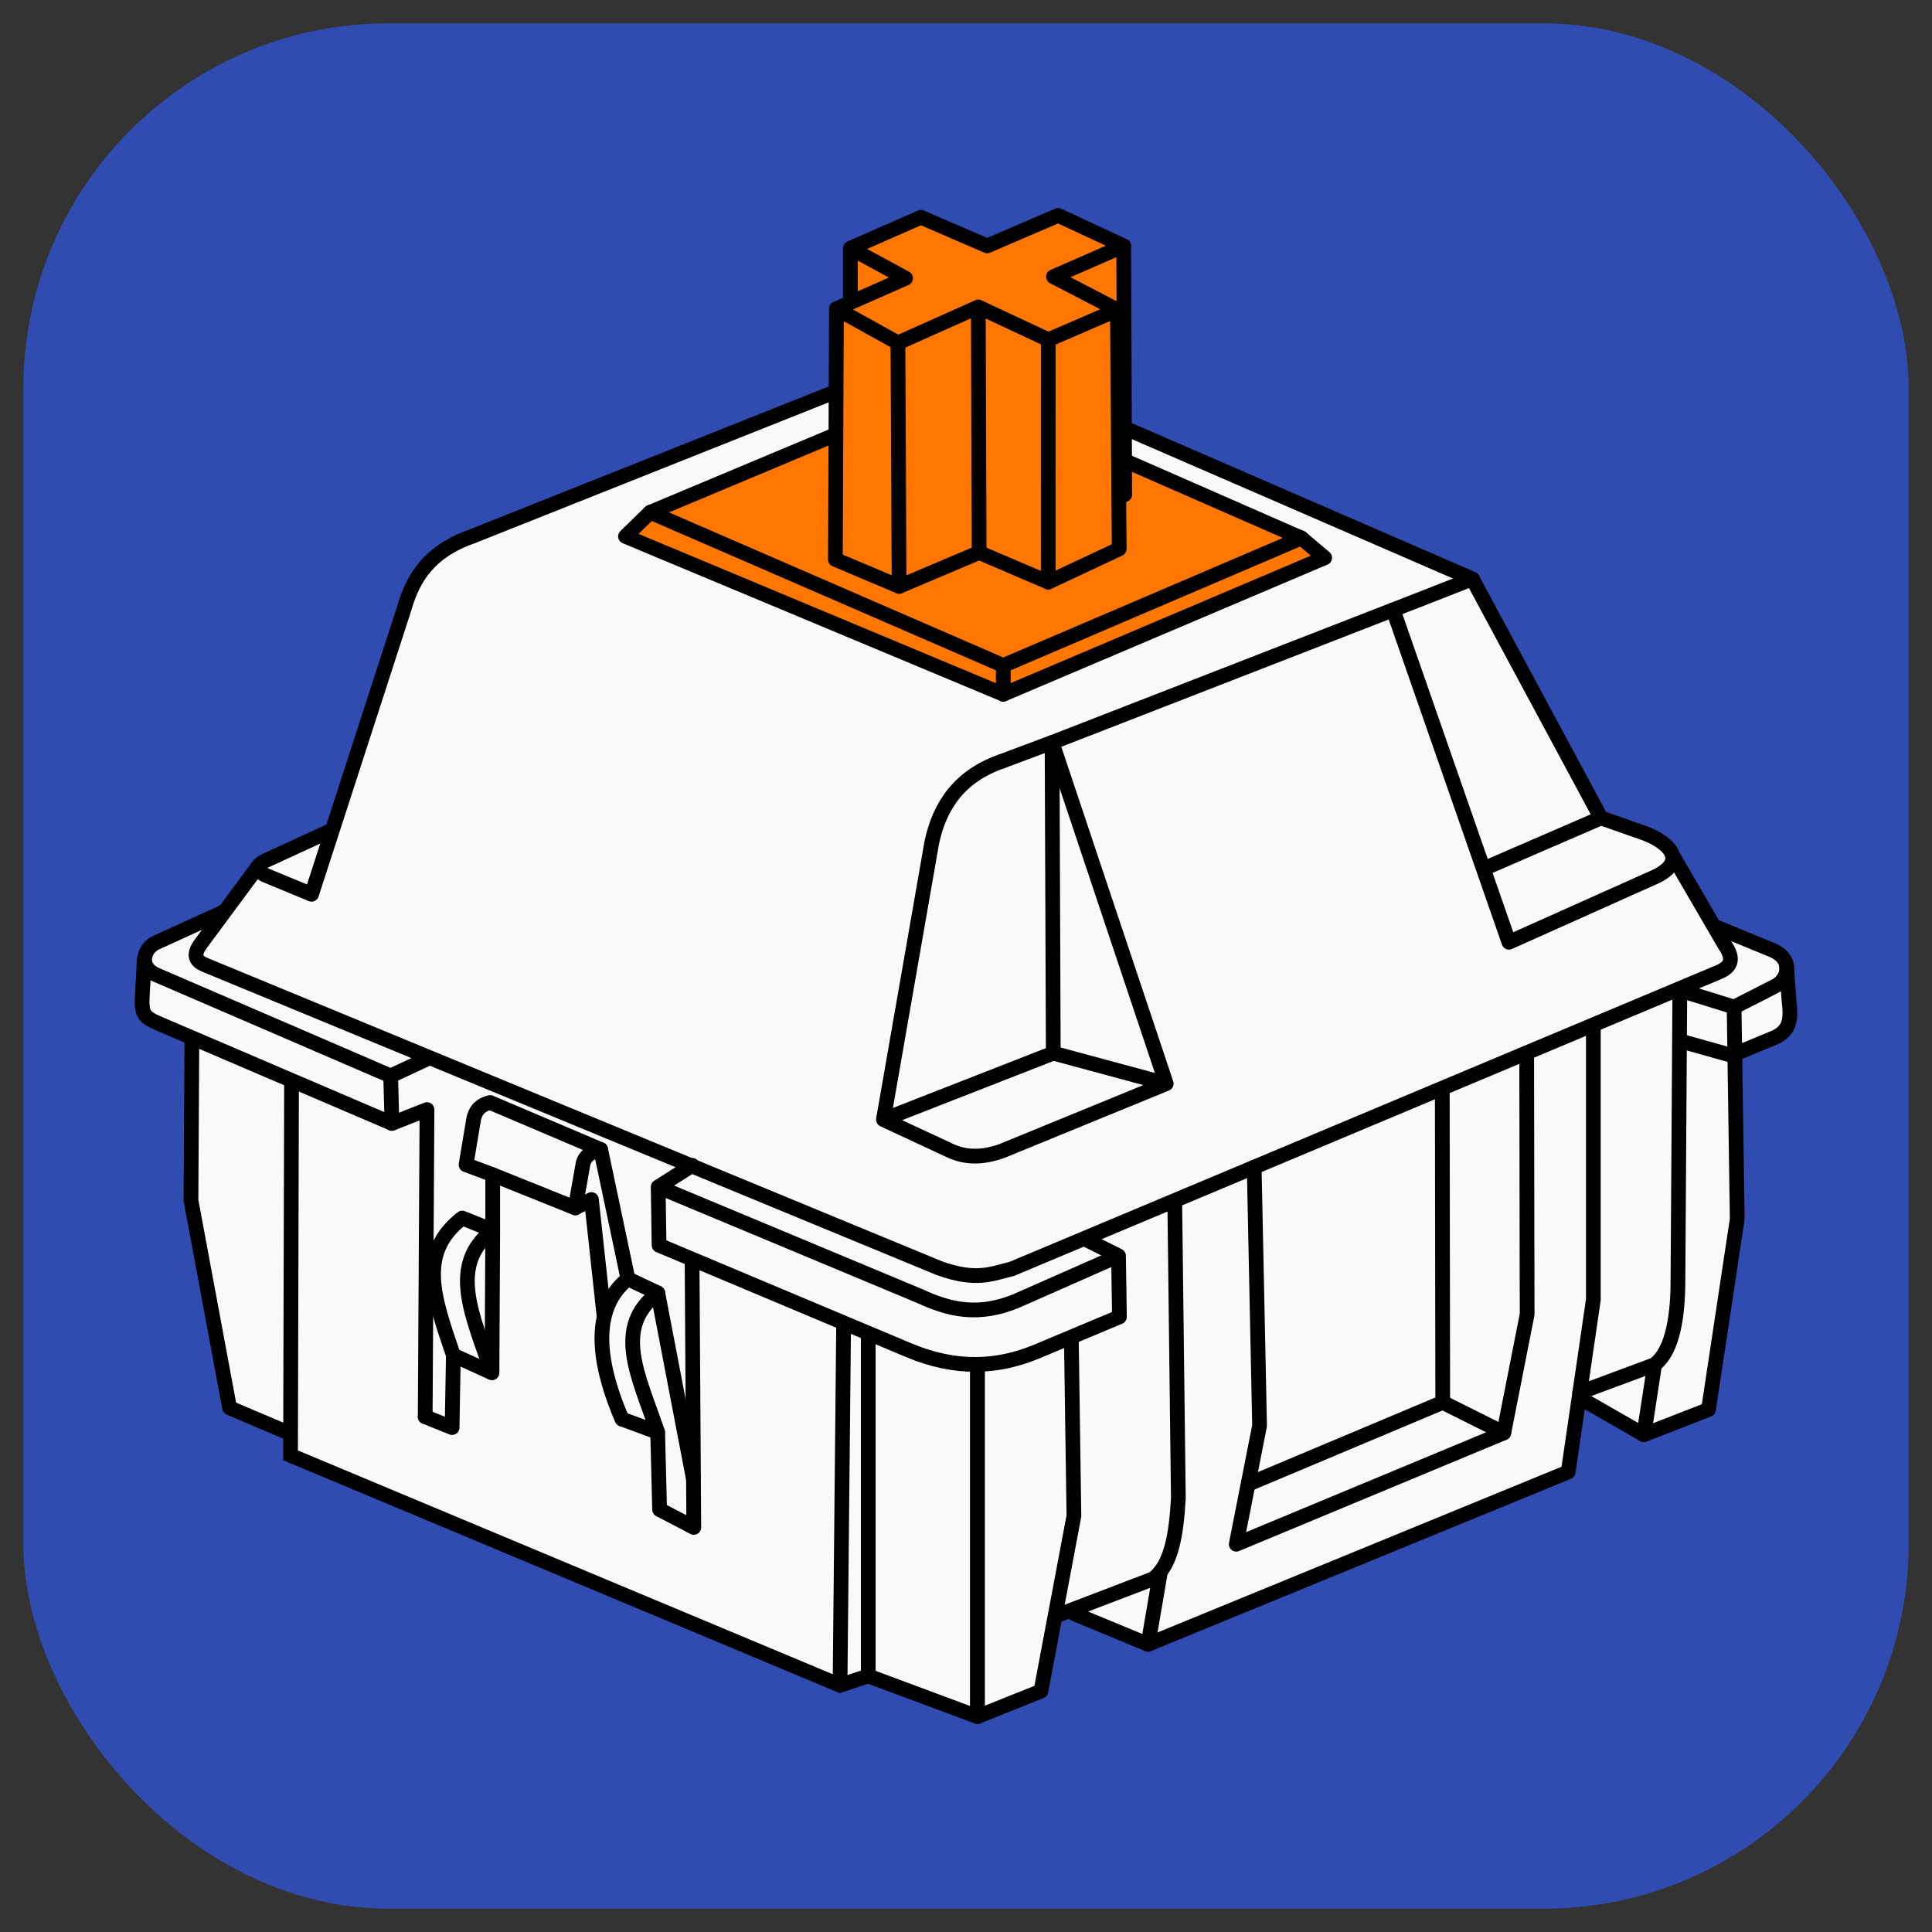 <?xml version="1.0" encoding="UTF-8" standalone="no"?>
<!-- Created with Inkscape (http://www.inkscape.org/) -->

<svg
   version="1.1"
   id="svg2"
   width="131.165"
   height="131.165"
   viewBox="0 0 131.165 131.165"
   sodipodi:docname="icon.svg"
   inkscape:version="1.1.1 (3bf5ae0d25, 2021-09-20, custom)"
   inkscape:export-filename="/home/rafael/Development/keyswitch-kicad-library/assets/icon.png"
   inkscape:export-xdpi="46.841656"
   inkscape:export-ydpi="46.841656"
   xmlns:inkscape="http://www.inkscape.org/namespaces/inkscape"
   xmlns:sodipodi="http://sodipodi.sourceforge.net/DTD/sodipodi-0.dtd"
   xmlns="http://www.w3.org/2000/svg"
   xmlns:svg="http://www.w3.org/2000/svg">
  <rect x="0" y="0" width="131.165" height="131.165" fill="#333333" stroke="none"/>
  <defs
     id="defs6" />
  <sodipodi:namedview
     id="namedview4"
     pagecolor="#505050"
     bordercolor="#eeeeee"
     borderopacity="1"
     inkscape:pageshadow="0"
     inkscape:pageopacity="0"
     inkscape:pagecheckerboard="0"
     showgrid="false"
     fit-margin-top="0"
     fit-margin-left="0"
     fit-margin-right="0"
     fit-margin-bottom="0"
     inkscape:zoom="2.8284271"
     inkscape:rotation="-1"
     inkscape:cx="49.181017"
     inkscape:cy="48.949043"
     inkscape:window-width="1920"
     inkscape:window-height="1033"
     inkscape:window-x="0"
     inkscape:window-y="24"
     inkscape:window-maximized="1"
     inkscape:current-layer="g8" />
  <g
     inkscape:groupmode="layer"
     inkscape:label="Image"
     id="g8"
     transform="translate(-30.417,-30.417)">
    <rect
       style="fill:#314cb0;fill-opacity:1;stroke:none;stroke-width:4.879;stroke-linecap:round;stroke-linejoin:round;stroke-miterlimit:4;stroke-dasharray:none;stroke-opacity:1"
       id="rect27611"
       width="128"
       height="128"
       x="32"
       y="32"
       ry="24.795" />
    <g
       id="g52743">
      <path
         style="fill:#f9f9f9;fill-opacity:1;stroke:none;stroke-width:1px;stroke-linecap:butt;stroke-linejoin:miter;stroke-opacity:1"
         d="m 40.852,94.427 4.74,-2.101 2.334,-3.073 5.106,-2.521 5.007,-15.636 0.945,-2.08 1.53,-1.367 5.653,-2.378 28.248,-11.159 35.962,15.604 8.731,16.229 4.44,1.699 3.327,5.69 c 0,0 3.259,1.347 3.557,1.454 0.298,0.107 1.273,1.198 1.273,1.198 l 0.218,3.835 -0.622,0.987 -3.325,1.259 0.381,11.124 -1.95,12.922 -4.389,1.707 -3.931,-2.255 -0.427,-0.61 -0.777,5.394 -28.526,11.703 -4.998,-2.072 -1.112,0.091 -1.163,5.161 -4.31,1.724 -7.413,-2.758 -1.914,0.636 -37.307,-15.611 -0.114,-1.516 -4.023,-1.707 -2.621,-14.08 0.061,-10.971 -3.334,-1.71 0.095,-3.647 z"
         id="path26768"
         sodipodi:nodetypes="cccccccccccccsccccccccccccccccccccccccc" />
      <rect
         style="fill:#ff7700;fill-opacity:1;stroke:none;stroke-width:0.856;stroke-linecap:round;stroke-linejoin:round;stroke-opacity:0.941"
         id="rect26653"
         width="18.635"
         height="22.599"
         x="88.096"
         y="47.334" />
      <path
         style="fill:none;stroke:#000000;stroke-width:1px;stroke-linecap:round;stroke-linejoin:round;stroke-opacity:1"
         d="m 59.284,126.601 1.826,0.734 0.086,-4.913 c -1.322,-3.9 -2.454,-6.94 0.603,-9.31 l 2.069,0.83 -0.002,-3.772 -1.808,-0.678 0.517,-3.103 c 0.107,-0.507 0.368,-0.937 1.121,-1.121 l 7.499,3.189 1.854,8.781 2.025,0.959 2.408,12.575 m -13.664,-7.153 c -1.322,-3.9 -3.008,-7.308 0.05,-9.678"
         id="path9655"
         sodipodi:nodetypes="ccccccccccccccc" />
      <path
         style="fill:none;stroke:#000000;stroke-width:1px;stroke-linecap:round;stroke-linejoin:round;stroke-opacity:1"
         d="m 51.569,91.131 6.303,-19.449 c 0.585,-2.034 1.696,-3.831 4.563,-4.838 l 31.98,-12.731 35.962,15.604 8.731,16.229 3.005,1.055 c 1.57,0.604 2.889,1.843 0.751,2.908 l -10.003,4.478 -7.863,-22.568 -23.154,9.006 7.749,23.162 -11.154,4.571 c -1.199,0.426 -2.397,0.526 -3.596,-0.061 l -4.45,-2.072 3.276,-18.773 c 0.536,-2.598 1.945,-4.572 4.754,-5.547"
         id="path1669"
         sodipodi:nodetypes="ccccccccccccccccc" />
      <path
         style="fill:#ff7700;fill-opacity:1;stroke:#000000;stroke-width:1px;stroke-linecap:round;stroke-linejoin:round;stroke-opacity:1"
         d="m 72.881,66.833 1.681,-1.638 20.554,-8.614 23.65,10.362 1.585,1.341 -21.821,9.265 z"
         id="path1514" />
      <path
         style="fill:#ffffff;stroke:#000000;stroke-width:1px;stroke-linecap:round;stroke-linejoin:round;stroke-opacity:1"
         d="m 106.705,47.111 0.071,16.885"
         id="path1363"
         sodipodi:nodetypes="cc" />
      <path
         style="fill:#ffffff;stroke:#000000;stroke-width:1px;stroke-linecap:butt;stroke-linejoin:miter;stroke-opacity:1"
         d="m 88.152,47.271 v 9.379"
         id="path1361" />
      <path
         style="fill:none;stroke:#000000;stroke-width:1px;stroke-linecap:butt;stroke-linejoin:miter;stroke-opacity:1"
         d="m 106.776,63.996 -9.884,3.93"
         id="path26473" />
      <path
         style="fill:none;stroke:#000000;stroke-width:1px;stroke-linecap:round;stroke-linejoin:round;stroke-opacity:1"
         d="M 74.562,65.195 98.53,75.599 118.766,66.943"
         id="path1516" />
      <path
         style="fill:#ff7700;fill-opacity:1;stroke:#000000;stroke-width:1px;stroke-linecap:round;stroke-linejoin:round;stroke-opacity:1"
         d="m 87.204,51.378 -0.072,17.021 4.328,1.829 5.432,-2.301 4.693,2.011 4.815,-2.255 -0.123,-16.229"
         id="path899"
         sodipodi:nodetypes="ccccccc" />
      <path
         style="fill:none;stroke:#000000;stroke-width:1px;stroke-linecap:round;stroke-linejoin:round;stroke-opacity:1"
         d="M 98.53,77.549 V 75.599"
         id="path1518" />
      <path
         style="fill:none;stroke:#000000;stroke-width:1px;stroke-linecap:round;stroke-linejoin:round;stroke-opacity:1"
         d="m 101.589,53.481 -0.004,16.457"
         id="path901" />
      <path
         style="fill:none;stroke:#000000;stroke-width:1px;stroke-linecap:round;stroke-linejoin:round;stroke-opacity:1"
         d="m 96.834,51.256 0.057,16.67"
         id="path903" />
      <path
         style="fill:none;stroke:#000000;stroke-width:1px;stroke-linecap:round;stroke-linejoin:round;stroke-opacity:1"
         d="m 91.379,53.694 0.08,16.533"
         id="path905" />
      <path
         style="fill:#ff7700;fill-opacity:1;stroke:#000000;stroke-width:1px;stroke-linecap:round;stroke-linejoin:round;stroke-opacity:1"
         d="m 88.152,47.271 4.785,-2.103 4.503,1.943 4.815,-2.072 4.45,2.072 -4.767,2.09 4.339,2.253 -4.688,2.027 -4.754,-2.225 -5.455,2.438 -4.175,-2.316 4.693,-2.072 z"
         id="path895"
         sodipodi:nodetypes="ccccccccccccc" />
      <path
         style="fill:none;stroke:#000000;stroke-width:1px;stroke-linecap:round;stroke-linejoin:round;stroke-opacity:1"
         d="m 98.423,82.105 3.421,-1.28"
         id="path3053" />
      <path
         style="fill:none;stroke:#000000;stroke-width:1px;stroke-linecap:round;stroke-linejoin:round;stroke-opacity:1"
         d="m 124.998,71.82 5.379,-2.103"
         id="path3204" />
      <path
         style="fill:none;stroke:#000000;stroke-width:1px;stroke-linecap:butt;stroke-linejoin:miter;stroke-opacity:1"
         d="m 139.109,85.945 -8.038,3.482"
         id="path3779" />
      <path
         style="fill:none;stroke:#000000;stroke-width:1px;stroke-linecap:butt;stroke-linejoin:miter;stroke-opacity:1"
         d="m 90.393,106.425 11.533,-4.509 7.667,2.071"
         id="path4054" />
      <path
         style="fill:none;stroke:#000000;stroke-width:1px;stroke-linecap:butt;stroke-linejoin:miter;stroke-opacity:1"
         d="m 101.925,101.916 -0.081,-21.091"
         id="path4056" />
      <path
         style="fill:none;stroke:#000000;stroke-width:1px;stroke-linecap:butt;stroke-linejoin:miter;stroke-opacity:1"
         d="m 51.569,91.131 -3.153,-1.305 c -0.843,-0.396 -0.492,-0.684 -0.015,-0.96 l 4.632,-2.133"
         id="path4808"
         sodipodi:nodetypes="cccc" />
      <path
         style="fill:none;stroke:#000000;stroke-width:1px;stroke-linecap:round;stroke-linejoin:round;stroke-opacity:1"
         d="m 47.926,89.253 -3.868,5.223 c -0.568,0.771 -0.35,1.177 0.215,1.422 l 49.89,20.607 c 2.556,0.931 3.621,0.37 4.937,0.061 L 147.147,96.399 c 0.726,-0.319 1.069,-0.823 0.366,-1.829 l -3.532,-6.066"
         id="path5018"
         sodipodi:nodetypes="cccccccc" />
      <path
         style="fill:none;stroke:#000000;stroke-width:1px;stroke-linecap:round;stroke-linejoin:round;stroke-opacity:1"
         d="m 146.876,93.334 3.836,1.573 c 1.322,0.539 1.265,1.789 0.345,2.392 -0.092,0.06 -2.909,1.487 -2.909,1.487 l -3.685,-1.142"
         id="path5758"
         sodipodi:nodetypes="ccscc" />
      <path
         style="fill:none;stroke:#000000;stroke-width:1px;stroke-linecap:round;stroke-linejoin:round;stroke-opacity:1"
         d="m 144.462,97.644 -0.127,19.57 c 0.009,3.204 -0.56,5.061 -1.585,5.851 l -0.731,4.754 -3.931,-2.255"
         id="path5760"
         sodipodi:nodetypes="ccccc" />
      <path
         style="fill:none;stroke:#000000;stroke-width:1px;stroke-linecap:round;stroke-linejoin:round;stroke-opacity:1"
         d="m 142.019,127.82 4.389,-1.707 1.95,-12.922 -0.211,-14.405"
         id="path5762" />
      <path
         style="fill:none;stroke:#000000;stroke-width:1px;stroke-linecap:round;stroke-linejoin:round;stroke-opacity:1"
         d="m 144.449,101.078 3.528,0.989 2.926,-1.212 c 0.981,-0.46 1.15,-1.123 0.968,-2.545 l -0.165,-2.324"
         id="path5764"
         sodipodi:nodetypes="ccccc" />
      <path
         style="fill:none;stroke:#000000;stroke-width:1px;stroke-linecap:round;stroke-linejoin:round;stroke-opacity:1"
         d="m 138.591,100.147 v 18.499 l -1.707,11.703 -28.526,11.703 -4.998,-2.072"
         id="path5766"
         sodipodi:nodetypes="ccccc" />
      <path
         style="fill:none;stroke:#000000;stroke-width:1px;stroke-linecap:round;stroke-linejoin:round;stroke-opacity:1"
         d="m 134.065,102.128 0.03,17.524 -1.585,8.046 -18.164,7.558 1.585,-8.046 -0.366,-17.554"
         id="path5768"
         sodipodi:nodetypes="cccccc" />
      <path
         style="fill:none;stroke:#000000;stroke-width:1px;stroke-linecap:round;stroke-linejoin:round;stroke-opacity:1"
         d="m 128.335,104.444 0.03,21.181 -13.044,5.486"
         id="path5770"
         sodipodi:nodetypes="ccc" />
      <path
         style="fill:none;stroke:#000000;stroke-width:1px;stroke-linecap:round;stroke-linejoin:round;stroke-opacity:1"
         d="m 128.366,125.625 4.145,2.072"
         id="path5772" />
      <path
         style="fill:none;stroke:#000000;stroke-width:1px;stroke-linecap:round;stroke-linejoin:round;stroke-opacity:1"
         d="m 110.172,112.002 0.244,20.114 c -0.133,2.39 -0.449,4.543 -1.707,5.486 l -6.461,2.469"
         id="path5774"
         sodipodi:nodetypes="cccc" />
      <path
         style="fill:none;stroke:#000000;stroke-width:1px;stroke-linecap:round;stroke-linejoin:round;stroke-opacity:1"
         d="m 103.154,121.472 0.172,11.864 -2.241,11.896 -4.31,1.724 -7.413,-2.758 v -22.969"
         id="path5776"
         sodipodi:nodetypes="cccccc" />
      <path
         style="fill:none;stroke:#000000;stroke-width:1px;stroke-linecap:round;stroke-linejoin:round;stroke-opacity:1"
         d="m 108.358,142.052 0.838,-4.907"
         id="path5778"
         sodipodi:nodetypes="cc" />
      <path
         style="fill:none;stroke:#000000;stroke-width:1px;stroke-linecap:round;stroke-linejoin:round;stroke-opacity:1"
         d="m 137.661,124.955 5.09,-1.89"
         id="path5780"
         sodipodi:nodetypes="cc" />
      <path
         style="fill:none;stroke:#000000;stroke-width:1px;stroke-linecap:round;stroke-linejoin:round;stroke-opacity:1"
         d="m 45.592,92.326 -4.541,2.072 c -0.854,0.343 -1.308,1.683 0.03,2.225 l 15.858,6.839 2.586,-1.207"
         id="path7987"
         sodipodi:nodetypes="ccccc" />
      <path
         style="fill:none;stroke:#000000;stroke-width:1px;stroke-linecap:round;stroke-linejoin:round;stroke-opacity:1"
         d="m 56.94,103.463 0.086,3.222 -15.979,-6.842 c -1.358,-0.605 -0.948,-0.935 -0.843,-4.252"
         id="path7989"
         sodipodi:nodetypes="cccc" />
      <path
         style="fill:none;stroke:#000000;stroke-width:1px;stroke-linecap:round;stroke-linejoin:round;stroke-opacity:1"
         d="m 43.444,100.947 -0.061,10.971 2.621,14.08 4.023,1.707"
         id="path8938" />
      <path
         style="fill:none;stroke:#000000;stroke-width:1px;stroke-linecap:butt;stroke-linejoin:miter;stroke-opacity:1"
         d="m 50.21,103.751 -0.069,25.47 37.307,15.611 1.914,-0.636"
         id="path9006" />
      <path
         style="fill:none;stroke:#000000;stroke-width:1px;stroke-linecap:butt;stroke-linejoin:miter;stroke-opacity:1"
         d="M 87.448,144.833 87.692,120.202"
         id="path9008" />
      <path
         style="fill:none;stroke:#000000;stroke-width:1px;stroke-linecap:round;stroke-linejoin:round;stroke-opacity:1"
         d="m 57.026,106.684 2.38,-0.937 -0.122,20.853"
         id="path9010" />
      <path
         style="fill:none;stroke:#000000;stroke-width:1px;stroke-linecap:round;stroke-linejoin:round;stroke-opacity:1"
         d="m 77.417,109.534 -2.316,1.463 0.061,3.962 16.93,7.116 c 3.24,1.371 6.064,1.184 8.655,0.122 l 5.669,-2.377 -0.061,-4.145 -2.072,-1.036"
         id="path9078"
         sodipodi:nodetypes="cccccccc" />
      <path
         style="fill:none;stroke:#000000;stroke-width:1px;stroke-linecap:butt;stroke-linejoin:miter;stroke-opacity:1"
         d="m 75.101,110.997 17.783,7.421 c 1.923,0.891 3.977,1.443 6.705,0.244 l 6.766,-2.987"
         id="path9146"
         sodipodi:nodetypes="cccc" />
      <path
         style="fill:none;stroke:#000000;stroke-width:1.011px;stroke-linecap:round;stroke-linejoin:round;stroke-opacity:1"
         d="M 96.775,146.956 V 123.165"
         id="path9504" />
      <path
         style="fill:none;stroke:#000000;stroke-width:1px;stroke-linecap:round;stroke-linejoin:round;stroke-opacity:1"
         d="m 77.402,115.956 0.117,18.158 -2.321,-1.212 -0.132,-5.248"
         id="path9859"
         sodipodi:nodetypes="cccc" />
      <path
         style="fill:none;stroke:#000000;stroke-width:1px;stroke-linecap:round;stroke-linejoin:round;stroke-opacity:1"
         d="m 63.866,110.17 5.605,2.252 0.517,-2.931 c 0.077,-0.578 0.638,-0.941 1.207,-1.034"
         id="path9995"
         sodipodi:nodetypes="cccc" />
      <path
         style="fill:none;stroke:#000000;stroke-width:1px;stroke-linecap:round;stroke-linejoin:round;stroke-opacity:1"
         d="m 69.471,112.422 1.098,-0.567 0.85,7.841"
         id="path11688"
         sodipodi:nodetypes="ccc" />
      <path
         d="m 72.641,126.76 c -1.222,-2.85 -2.499,-7.202 0.408,-9.522 m 2.016,10.417 c -1.322,-3.9 -3.049,-7.088 0.009,-9.458"
         style="fill:none;stroke:#000000;stroke-width:1px;stroke-linecap:round;stroke-linejoin:round;stroke-opacity:1"
         id="path14659"
         sodipodi:nodetypes="cccc" />
      <path
         style="fill:none;stroke:#000000;stroke-width:1px;stroke-linecap:butt;stroke-linejoin:miter;stroke-opacity:1"
         d="m 63.818,123.62 -2.622,-1.198"
         id="path19421"
         sodipodi:nodetypes="cc" />
      <path
         style="fill:none;stroke:#000000;stroke-width:1px;stroke-linecap:butt;stroke-linejoin:miter;stroke-opacity:1"
         d="m 63.868,113.942 -0.05,9.678"
         id="path19787"
         sodipodi:nodetypes="cc" />
      <path
         style="fill:none;stroke:#000000;stroke-width:1px;stroke-linecap:butt;stroke-linejoin:miter;stroke-opacity:1"
         d="m 72.641,126.76 2.424,0.895"
         id="path21084" />
    </g>
  </g>
</svg>
